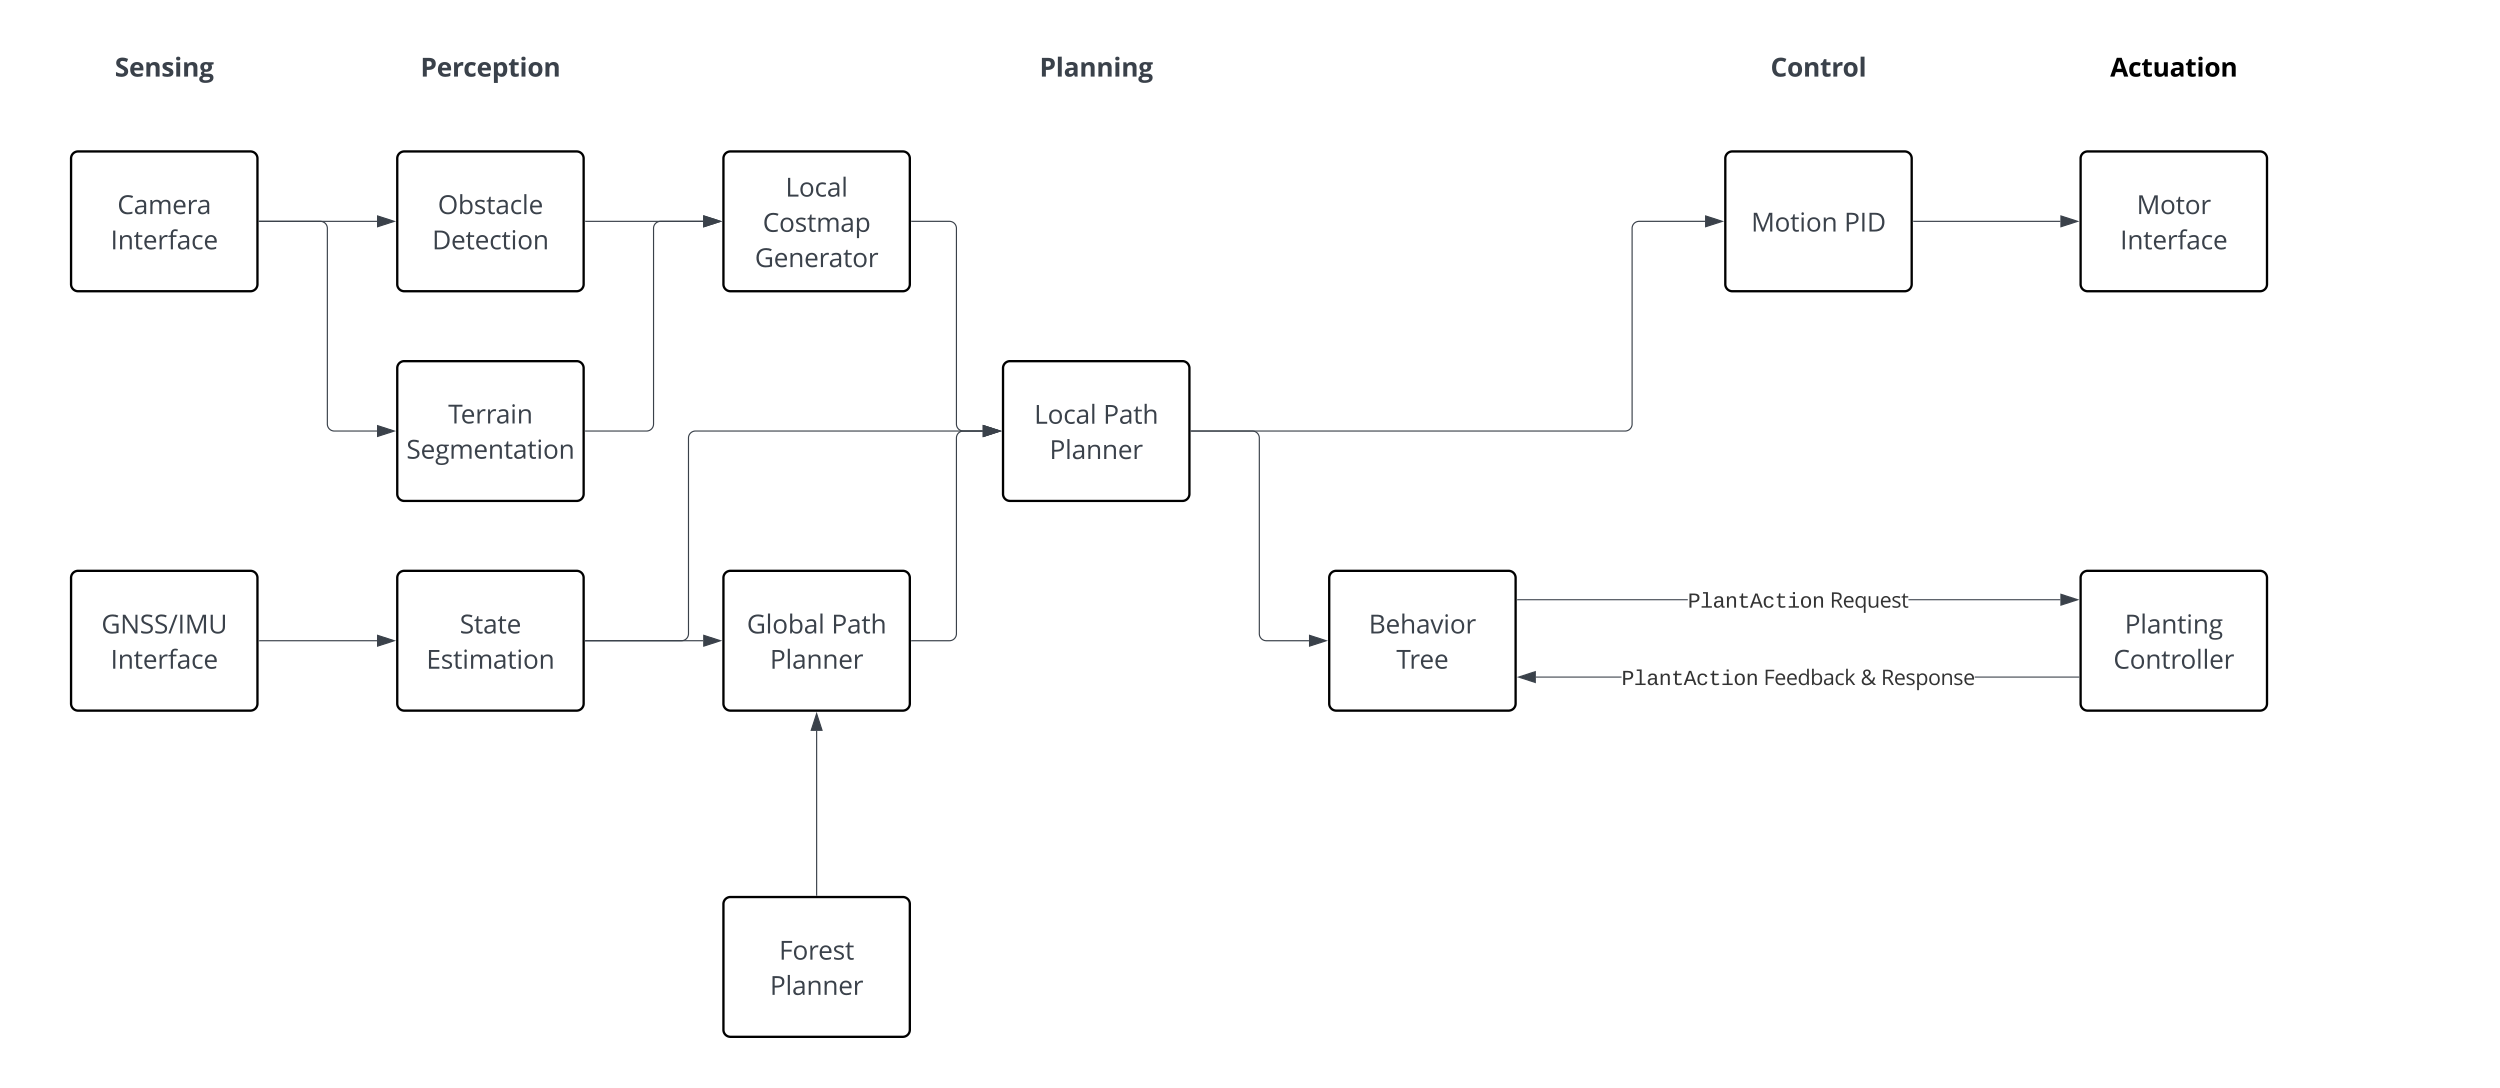<svg xmlns="http://www.w3.org/2000/svg" xmlns:xlink="http://www.w3.org/1999/xlink" xmlns:lucid="lucid" width="2146" height="934"><g transform="translate(-579 -430)" lucid:page-tab-id="ETTb6PXA3~D-"><path d="M2580 446a6 6 0 0 1 6-6h72.68a6 6 0 0 1 6 6v33.24a6 6 0 0 1-6 6H2586a6 6 0 0 1-6-6z" fill="#fff" fill-opacity="0"/><path d="M640 466a6 6 0 0 1 6-6h148a6 6 0 0 1 6 6v28a6 6 0 0 1-6 6H646a6 6 0 0 1-6-6z" fill-opacity="0"/><use xlink:href="#a" transform="matrix(1,0,0,1,652,472) translate(25.52 23.752)"/><path d="M920 466a6 6 0 0 1 6-6h148a6 6 0 0 1 6 6v28a6 6 0 0 1-6 6H926a6 6 0 0 1-6-6z" fill-opacity="0"/><use xlink:href="#b" transform="matrix(1,0,0,1,932,472) translate(7.931 23.752)"/><path d="M1440 466a6 6 0 0 1 6-6h148a6 6 0 0 1 6 6v28a6 6 0 0 1-6 6h-148a6 6 0 0 1-6-6z" fill-opacity="0"/><use xlink:href="#c" transform="matrix(1,0,0,1,1452,472) translate(19.345 23.752)"/><path d="M2060 466a6 6 0 0 1 6-6h148a6 6 0 0 1 6 6v28a6 6 0 0 1-6 6h-148a6 6 0 0 1-6-6z" fill-opacity="0"/><use xlink:href="#d" transform="matrix(1,0,0,1,2072,472) translate(26.822 23.752)"/><path d="M2365 466a6 6 0 0 1 6-6h148a6 6 0 0 1 6 6v28a6 6 0 0 1-6 6h-148a6 6 0 0 1-6-6z" fill-opacity="0"/><use xlink:href="#e" transform="matrix(1,0,0,1,2377,472) translate(13.388 23.752)"/><path d="M640 926a6 6 0 0 1 6-6h148a6 6 0 0 1 6 6v108a6 6 0 0 1-6 6H646a6 6 0 0 1-6-6z" stroke="#000" stroke-width="2" fill-opacity="0"/><use xlink:href="#f" transform="matrix(1,0,0,1,652,932) translate(14.039 41.752)"/><use xlink:href="#g" transform="matrix(1,0,0,1,652,932) translate(21.923 72.015)"/><path d="M640 566a6 6 0 0 1 6-6h148a6 6 0 0 1 6 6v108a6 6 0 0 1-6 6H646a6 6 0 0 1-6-6z" stroke="#000" stroke-width="2" fill-opacity="0"/><use xlink:href="#h" transform="matrix(1,0,0,1,652,572) translate(27.749 41.752)"/><use xlink:href="#g" transform="matrix(1,0,0,1,652,572) translate(21.923 72.015)"/><path d="M920 926a6 6 0 0 1 6-6h148a6 6 0 0 1 6 6v108a6 6 0 0 1-6 6H926a6 6 0 0 1-6-6z" stroke="#000" stroke-width="2" fill-opacity="0"/><use xlink:href="#i" transform="matrix(1,0,0,1,932,932) translate(41.644 41.752)"/><use xlink:href="#j" transform="matrix(1,0,0,1,932,932) translate(13.009 72.015)"/><path d="M920 566a6 6 0 0 1 6-6h148a6 6 0 0 1 6 6v108a6 6 0 0 1-6 6H926a6 6 0 0 1-6-6z" stroke="#000" stroke-width="2" fill-opacity="0"/><use xlink:href="#k" transform="matrix(1,0,0,1,932,572) translate(22.801 41.752)"/><use xlink:href="#l" transform="matrix(1,0,0,1,932,572) translate(17.957 72.015)"/><path d="M920 746a6 6 0 0 1 6-6h148a6 6 0 0 1 6 6v108a6 6 0 0 1-6 6H926a6 6 0 0 1-6-6z" stroke="#000" stroke-width="2" fill-opacity="0"/><use xlink:href="#m" transform="matrix(1,0,0,1,932,752) translate(31.737 41.49)"/><use xlink:href="#n" transform="matrix(1,0,0,1,932,752) translate(-4.173 71.752)"/><path d="M1200 926a6 6 0 0 1 6-6h148a6 6 0 0 1 6 6v108a6 6 0 0 1-6 6h-148a6 6 0 0 1-6-6z" stroke="#000" stroke-width="2" fill-opacity="0"/><use xlink:href="#o" transform="matrix(1,0,0,1,1212,932) translate(8.093 41.752)"/><use xlink:href="#p" transform="matrix(1,0,0,1,1212,932) translate(80.684 41.752)"/><use xlink:href="#q" transform="matrix(1,0,0,1,1212,932) translate(27.912 72.015)"/><path d="M1440 746a6 6 0 0 1 6-6h148a6 6 0 0 1 6 6v108a6 6 0 0 1-6 6h-148a6 6 0 0 1-6-6z" stroke="#000" stroke-width="2" fill-opacity="0"/><use xlink:href="#r" transform="matrix(1,0,0,1,1452,752) translate(14.745 41.752)"/><use xlink:href="#p" transform="matrix(1,0,0,1,1452,752) translate(74.033 41.752)"/><use xlink:href="#q" transform="matrix(1,0,0,1,1452,752) translate(27.912 72.015)"/><path d="M1720 926a6 6 0 0 1 6-6h148a6 6 0 0 1 6 6v108a6 6 0 0 1-6 6h-148a6 6 0 0 1-6-6z" stroke="#000" stroke-width="2" fill-opacity="0"/><use xlink:href="#s" transform="matrix(1,0,0,1,1732,932) translate(21.944 41.752)"/><use xlink:href="#t" transform="matrix(1,0,0,1,1732,932) translate(45.626 72.015)"/><path d="M2060 566a6 6 0 0 1 6-6h148a6 6 0 0 1 6 6v108a6 6 0 0 1-6 6h-148a6 6 0 0 1-6-6z" stroke="#000" stroke-width="2" fill-opacity="0"/><use xlink:href="#u" transform="matrix(1,0,0,1,2072,572) translate(10.22 56.752)"/><use xlink:href="#v" transform="matrix(1,0,0,1,2072,572) translate(90.005 56.752)"/><path d="M2365 926a6 6 0 0 1 6-6h148a6 6 0 0 1 6 6v108a6 6 0 0 1-6 6h-148a6 6 0 0 1-6-6z" stroke="#000" stroke-width="2" fill-opacity="0"/><use xlink:href="#w" transform="matrix(1,0,0,1,2377,932) translate(25.861 41.752)"/><use xlink:href="#x" transform="matrix(1,0,0,1,2377,932) translate(16.123 72.015)"/><path d="M2365 566a6 6 0 0 1 6-6h148a6 6 0 0 1 6 6v108a6 6 0 0 1-6 6h-148a6 6 0 0 1-6-6z" stroke="#000" stroke-width="2" fill-opacity="0"/><use xlink:href="#y" transform="matrix(1,0,0,1,2377,572) translate(36.088 41.752)"/><use xlink:href="#g" transform="matrix(1,0,0,1,2377,572) translate(21.923 72.015)"/><path d="M801.5 980h101.12" stroke="#3a414a" fill="none"/><path d="M801.5 980.48h-.5v-.96h.5z" stroke="#3a414a" stroke-width=".05" fill="#3a414a"/><path d="M917.38 980l-14.26 4.63v-9.26z" stroke="#3a414a" fill="#3a414a"/><path d="M801.5 620h101.12" stroke="#3a414a" fill="none"/><path d="M801.5 620.48h-.5v-.96h.5z" stroke="#3a414a" stroke-width=".05" fill="#3a414a"/><path d="M917.38 620l-14.26 4.63v-9.26z" stroke="#3a414a" fill="#3a414a"/><path d="M801.5 620H854a6 6 0 0 1 6 6v168a6 6 0 0 0 6 6h36.62" stroke="#3a414a" fill="none"/><path d="M801.5 620.48h-.5v-.96h.5z" stroke="#3a414a" stroke-width=".05" fill="#3a414a"/><path d="M917.38 800l-14.26 4.63v-9.26z" stroke="#3a414a" fill="#3a414a"/><path d="M1200 566a6 6 0 0 1 6-6h148a6 6 0 0 1 6 6v108a6 6 0 0 1-6 6h-148a6 6 0 0 1-6-6z" stroke="#000" stroke-width="2" fill-opacity="0"/><use xlink:href="#z" transform="matrix(1,0,0,1,1212,572) translate(41.242 26.752)"/><use xlink:href="#A" transform="matrix(1,0,0,1,1212,572) translate(21.733 57.015)"/><use xlink:href="#B" transform="matrix(1,0,0,1,1212,572) translate(14.962 87.277)"/><path d="M1081.5 620h101.12" stroke="#3a414a" fill="none"/><path d="M1081.5 620.48h-.5v-.96h.5z" stroke="#3a414a" stroke-width=".05" fill="#3a414a"/><path d="M1197.38 620l-14.26 4.63v-9.26z" stroke="#3a414a" fill="#3a414a"/><path d="M1361.5 620h32.5a6 6 0 0 1 6 6v168a6 6 0 0 0 6 6h16.62" stroke="#3a414a" fill="none"/><path d="M1361.5 620.48h-.5v-.96h.5z" stroke="#3a414a" stroke-width=".05" fill="#3a414a"/><path d="M1437.38 800l-14.26 4.63v-9.26z" stroke="#3a414a" fill="#3a414a"/><path d="M1601.5 800h52.5a6 6 0 0 1 6 6v168a6 6 0 0 0 6 6h36.62" stroke="#3a414a" fill="none"/><path d="M1601.5 800.48h-.5v-.96h.5z" stroke="#3a414a" stroke-width=".05" fill="#3a414a"/><path d="M1717.38 980l-14.26 4.63v-9.26z" stroke="#3a414a" fill="#3a414a"/><path d="M1081.5 800h52.5a6 6 0 0 0 6-6V626a6 6 0 0 1 6-6h36.62" stroke="#3a414a" fill="none"/><path d="M1081.5 800.48h-.5v-.96h.5z" stroke="#3a414a" stroke-width=".05" fill="#3a414a"/><path d="M1197.38 620l-14.26 4.63v-9.26z" stroke="#3a414a" fill="#3a414a"/><path d="M1601.5 800H1974a6 6 0 0 0 6-6V626a6 6 0 0 1 6-6h56.62" stroke="#3a414a" fill="none"/><path d="M1601.5 800.48h-.5v-.96h.5z" stroke="#3a414a" stroke-width=".05" fill="#3a414a"/><path d="M2057.38 620l-14.26 4.63v-9.26z" stroke="#3a414a" fill="#3a414a"/><path d="M1361.5 980h32.5a6 6 0 0 0 6-6V806a6 6 0 0 1 6-6h16.62" stroke="#3a414a" fill="none"/><path d="M1361.5 980.48h-.5v-.96h.5z" stroke="#3a414a" stroke-width=".05" fill="#3a414a"/><path d="M1437.38 800l-14.26 4.63v-9.26z" stroke="#3a414a" fill="#3a414a"/><path d="M2221.5 620h126.12" stroke="#3a414a" fill="none"/><path d="M2221.5 620.48h-.5v-.96h.5z" stroke="#3a414a" stroke-width=".05" fill="#3a414a"/><path d="M2362.38 620l-14.26 4.63v-9.26z" stroke="#3a414a" fill="#3a414a"/><path d="M2027.77 945.27H1881.5v-.94h146.27zm319.84 0h-130.36v-.94h130.38z" stroke="#3a414a" stroke-width=".05" fill="#3a414a"/><path d="M1881.5 945.27h-.5v-.94h.5z" fill="#3a414a"/><path stroke="#3a414a" stroke-width=".05" fill="#3a414a"/><path d="M2362.38 944.8l-14.27 4.63v-9.26z" fill="#3a414a"/><path d="M2363.92 944.8l-16.28 5.3v-10.6zm-15.33 3.98l12.24-3.98-12.25-3.98z" stroke="#3a414a" stroke-width=".05" fill="#3a414a"/><use xlink:href="#C" transform="matrix(1,0,0,1,2027.765,932.63) translate(0.005 19.002)"/><use xlink:href="#D" transform="matrix(1,0,0,1,2027.765,932.63) translate(121.975 19.002)"/><path d="M1970.9 1011.67h-73.52v-.94h73.5zm392.6 0h-89.4v-.94h89.4z" stroke="#3a414a" stroke-width=".05" fill="#3a414a"/><path d="M2364 1011.67h-.5v-.94h.5z" fill="#3a414a"/><path stroke="#3a414a" stroke-width=".05" fill="#3a414a"/><path d="M1896.88 1015.84l-14.26-4.64 14.27-4.63z" fill="#3a414a"/><path d="M1897.36 1016.5l-16.28-5.3 16.28-5.3zm-13.2-5.3l12.25 3.98v-7.96z" stroke="#3a414a" stroke-width=".05" fill="#3a414a"/><g><use xlink:href="#C" transform="matrix(1,0,0,1,1970.89,999.03) translate(0.005 19.002)"/><use xlink:href="#E" transform="matrix(1,0,0,1,1970.89,999.03) translate(121.975 19.002)"/><use xlink:href="#F" transform="matrix(1,0,0,1,1970.89,999.03) translate(205.187 19.002)"/><use xlink:href="#G" transform="matrix(1,0,0,1,1970.89,999.03) translate(222.783 19.002)"/></g><path d="M1081.5 980h101.12" stroke="#3a414a" fill="none"/><path d="M1081.5 980.48h-.5v-.96h.5z" stroke="#3a414a" stroke-width=".05" fill="#3a414a"/><path d="M1197.38 980l-14.26 4.63v-9.26z" stroke="#3a414a" fill="#3a414a"/><path d="M1200 1206a6 6 0 0 1 6-6h148a6 6 0 0 1 6 6v108a6 6 0 0 1-6 6h-148a6 6 0 0 1-6-6z" stroke="#000" stroke-width="2" fill-opacity="0"/><g><use xlink:href="#H" transform="matrix(1,0,0,1,1212,1212) translate(35.784 41.752)"/><use xlink:href="#q" transform="matrix(1,0,0,1,1212,1212) translate(27.912 72.015)"/></g><path d="M1280 1198.5v-141.12" stroke="#3a414a" fill="none"/><path d="M1280.47 1199h-.94v-.5h.94z" stroke="#3a414a" stroke-width=".05" fill="#3a414a"/><path d="M1280 1042.62l4.63 14.26h-9.27z" stroke="#3a414a" fill="#3a414a"/><path d="M1081.5 980h82.5a6 6 0 0 0 6-6V806a6 6 0 0 1 6-6h246.62" stroke="#3a414a" fill="none"/><path d="M1081.5 980.48h-.5v-.96h.5z" stroke="#3a414a" stroke-width=".05" fill="#3a414a"/><path d="M1437.38 800l-14.26 4.63v-9.26z" stroke="#3a414a" fill="#3a414a"/><path d="M640 226a6 6 0 0 1 6-6h608a6 6 0 0 1 6 6v201.56a6 6 0 0 1-6 6H646a6 6 0 0 1-6-6z" stroke="#000" stroke-opacity="0" stroke-width="2" fill="#fff" fill-opacity="0"/><g><use xlink:href="#I" transform="matrix(1,0,0,1,645,225) translate(0 82.262)"/><use xlink:href="#J" transform="matrix(1,0,0,1,645,225) translate(99.023 82.262)"/><use xlink:href="#K" transform="matrix(1,0,0,1,645,225) translate(0 145.27)"/><use xlink:href="#L" transform="matrix(1,0,0,1,645,225) translate(199.896 145.27)"/></g><defs><path fill="#3a414a" d="M596-1225c-134-8-223 103-163 219 11 21 33 41 61 60s93 53 196 102c137 65 230 130 281 196s76 147 76 242c-3 286-231 426-539 426C352 20 214-9 94-68v-288c159 68 260 115 438 120 123 3 211-41 211-155 0-73-44-105-95-141-63-46-329-160-390-220-78-77-147-167-147-315 0-273 208-420 495-416 177 2 298 46 434 103l-100 241c-131-51-199-78-344-86" id="M"/><path fill="#3a414a" d="M836-686c0-141-77-236-213-236-140 0-206 98-215 236h428zm223 627C946-4 838 19 666 20 308 22 92-191 92-551c0-356 187-588 529-588 314 0 504 195 501 508v148H401c5 169 104 277 279 276 158-2 261-33 379-88v236" id="N"/><path fill="#3a414a" d="M795-1139c261-1 398 148 397 410V0H887v-653c-1-148-42-242-180-242-202 0-242 139-242 369V0H160v-1118h233l41 143h17c62-102 185-163 344-164" id="O"/><path fill="#3a414a" d="M836-831c-99-39-182-77-306-82-139-6-173 83-92 144 51 39 327 139 383 188 71 62 119 126 119 249C940-74 747 21 463 20 305 20 202 0 94-45v-252c93 45 253 94 379 94 111 0 166-32 166-96 0-68-41-76-98-109-79-46-276-119-333-167-74-61-116-125-116-252 0-368 555-367 836-224" id="P"/><path fill="#3a414a" d="M479-1407c-1 99-61 150-166 150-111 0-166-50-166-150 0-99 55-149 166-149s166 50 166 149zM465 0H160v-1118h305V0" id="Q"/><path fill="#3a414a" d="M549-1139c43 0 163 15 194 21h390v155l-175 45c32 50 48 106 48 168 2 289-261 415-574 373-89 78-53 146 121 146h190c229-1 375 93 377 311 0 131-55 232-164 304S691 492 487 492c-156 0-275-28-357-82S6 280 6 182C6 26 113-51 254-84c-55-22-119-89-117-162 3-107 68-140 144-190C169-483 89-600 90-756c1-259 185-383 459-383zM467 14c-100-2-199 51-197 144 3 184 368 146 487 90 62-30 93-71 93-123 0-42-19-70-55-87-64-30-222-23-328-24zm82-569c118 0 165-80 166-197 0-135-55-202-166-202-112 0-168 67-168 202 0 117 52 197 168 197" id="R"/><g id="a"><use transform="matrix(0.011,0,0,0.011,0,0)" xlink:href="#M"/><use transform="matrix(0.011,0,0,0.011,12.24,0)" xlink:href="#N"/><use transform="matrix(0.011,0,0,0.011,25.369,0)" xlink:href="#O"/><use transform="matrix(0.011,0,0,0.011,39.974,0)" xlink:href="#P"/><use transform="matrix(0.011,0,0,0.011,51.02,0)" xlink:href="#Q"/><use transform="matrix(0.011,0,0,0.011,57.802,0)" xlink:href="#O"/><use transform="matrix(0.011,0,0,0.011,72.407,0)" xlink:href="#R"/></g><path fill="#3a414a" d="M881-995c0-154-85-213-246-213H494v434h102c173 1 285-62 285-221zm-230-467c334-1 543 136 543 456 0 330-225 489-567 486H494V0H184v-1462h467" id="S"/><path fill="#3a414a" d="M451-930c71-134 228-244 436-200l-23 286c-220-45-399 61-399 275V0H160v-1118h231l45 188h15" id="T"/><path fill="#3a414a" d="M954-63C853 0 774 20 614 20 266 20 92-171 92-553c0-369 188-586 549-586 129 0 245 25 348 76l-90 236c-84-31-156-66-258-66-159 0-238 113-238 338 0 219 79 328 238 328 137 0 223-38 313-97v261" id="U"/><path fill="#3a414a" d="M782-1139c293 0 422 256 422 578 0 230-70 418-202 512-65 46-141 69-228 69-131 0-234-48-309-143h-16c32 222 9 383 16 615H160v-1610h248l43 145h14c71-111 177-166 317-166zm111 574c0-190-40-330-209-330-184 0-221 128-219 332 2 209 40 336 223 336 137 0 205-113 205-338" id="V"/><path fill="#3a414a" d="M498-350c-2 85 52 126 133 127 53 0 117-12 192-35v227C747 3 654 20 543 20c-247 0-350-124-350-370v-539H47v-129l168-102 88-236h195v238h313v229H498v539" id="W"/><path fill="#3a414a" d="M633-893c-183 0-230 133-230 332s48 336 232 336c183 0 229-137 229-336s-47-332-231-332zm4-246c347 5 535 225 539 578S978 25 631 20C283 15 96-208 92-561c-4-355 196-583 545-578" id="X"/><g id="b"><use transform="matrix(0.011,0,0,0.011,0,0)" xlink:href="#S"/><use transform="matrix(0.011,0,0,0.011,13.954,0)" xlink:href="#N"/><use transform="matrix(0.011,0,0,0.011,27.083,0)" xlink:href="#T"/><use transform="matrix(0.011,0,0,0.011,36.73,0)" xlink:href="#U"/><use transform="matrix(0.011,0,0,0.011,48.155,0)" xlink:href="#N"/><use transform="matrix(0.011,0,0,0.011,61.285,0)" xlink:href="#V"/><use transform="matrix(0.011,0,0,0.011,75.347,0)" xlink:href="#W"/><use transform="matrix(0.011,0,0,0.011,84.993,0)" xlink:href="#Q"/><use transform="matrix(0.011,0,0,0.011,91.775,0)" xlink:href="#X"/><use transform="matrix(0.011,0,0,0.011,105.534,0)" xlink:href="#O"/></g><path fill="#3a414a" d="M465 0H160v-1556h305V0" id="Y"/><path fill="#3a414a" d="M618-1141c286 0 465 117 465 396V0H870l-59-152h-8C704-33 632 18 432 20 216 22 86-113 86-334c0-119 44-202 124-262 109-82 356-99 570-100 11-142-39-219-174-219-89 0-194 27-315 81l-101-206c129-67 271-101 428-101zm-71 938c137 0 235-88 233-223v-92c-190 3-382 4-381 186 0 86 49 129 148 129" id="Z"/><g id="c"><use transform="matrix(0.011,0,0,0.011,0,0)" xlink:href="#S"/><use transform="matrix(0.011,0,0,0.011,13.954,0)" xlink:href="#Y"/><use transform="matrix(0.011,0,0,0.011,20.736,0)" xlink:href="#Z"/><use transform="matrix(0.011,0,0,0.011,34.158,0)" xlink:href="#O"/><use transform="matrix(0.011,0,0,0.011,48.763,0)" xlink:href="#O"/><use transform="matrix(0.011,0,0,0.011,63.368,0)" xlink:href="#Q"/><use transform="matrix(0.011,0,0,0.011,70.15,0)" xlink:href="#O"/><use transform="matrix(0.011,0,0,0.011,84.755,0)" xlink:href="#R"/></g><path fill="#3a414a" d="M1133-1128c-95-42-202-97-328-97-258 0-367 218-367 498 0 326 122 489 367 489 103 0 227-26 373-77v260C1058-5 924 20 776 20c-443 0-662-290-657-749 5-455 236-754 686-754 142 0 285 34 428 103" id="aa"/><g id="d"><use transform="matrix(0.011,0,0,0.011,0,0)" xlink:href="#aa"/><use transform="matrix(0.011,0,0,0.011,14.16,0)" xlink:href="#X"/><use transform="matrix(0.011,0,0,0.011,27.919,0)" xlink:href="#O"/><use transform="matrix(0.011,0,0,0.011,42.524,0)" xlink:href="#W"/><use transform="matrix(0.011,0,0,0.011,52.17,0)" xlink:href="#T"/><use transform="matrix(0.011,0,0,0.011,61.816,0)" xlink:href="#X"/><use transform="matrix(0.011,0,0,0.011,75.575,0)" xlink:href="#Y"/></g><path d="M1079 0L973-348H440L334 0H0l516-1468h379L1413 0h-334zM899-608c-127-415-146-457-192-633-22 85-85 296-189 633h381" id="ab"/><path d="M954-63C853 0 774 20 614 20 266 20 92-171 92-553c0-369 188-586 549-586 129 0 245 25 348 76l-90 236c-84-31-156-66-258-66-159 0-238 113-238 338 0 219 79 328 238 328 137 0 223-38 313-97v261" id="ac"/><path d="M498-350c-2 85 52 126 133 127 53 0 117-12 192-35v227C747 3 654 20 543 20c-247 0-350-124-350-370v-539H47v-129l168-102 88-236h195v238h313v229H498v539" id="ad"/><path d="M639-223c202 0 242-139 242-369v-526h305V0H952l-41-143h-16C834-43 709 20 551 20c-263 0-397-147-397-409v-729h305v653c1 148 42 242 180 242" id="ae"/><path d="M618-1141c286 0 465 117 465 396V0H870l-59-152h-8C704-33 632 18 432 20 216 22 86-113 86-334c0-119 44-202 124-262 109-82 356-99 570-100 11-142-39-219-174-219-89 0-194 27-315 81l-101-206c129-67 271-101 428-101zm-71 938c137 0 235-88 233-223v-92c-190 3-382 4-381 186 0 86 49 129 148 129" id="af"/><path d="M479-1407c-1 99-61 150-166 150-111 0-166-50-166-150 0-99 55-149 166-149s166 50 166 149zM465 0H160v-1118h305V0" id="ag"/><path d="M633-893c-183 0-230 133-230 332s48 336 232 336c183 0 229-137 229-336s-47-332-231-332zm4-246c347 5 535 225 539 578S978 25 631 20C283 15 96-208 92-561c-4-355 196-583 545-578" id="ah"/><path d="M795-1139c261-1 398 148 397 410V0H887v-653c-1-148-42-242-180-242-202 0-242 139-242 369V0H160v-1118h233l41 143h17c62-102 185-163 344-164" id="ai"/><g id="e"><use transform="matrix(0.011,0,0,0.011,0,0)" xlink:href="#ab"/><use transform="matrix(0.011,0,0,0.011,15.332,0)" xlink:href="#ac"/><use transform="matrix(0.011,0,0,0.011,26.758,0)" xlink:href="#ad"/><use transform="matrix(0.011,0,0,0.011,36.404,0)" xlink:href="#ae"/><use transform="matrix(0.011,0,0,0.011,51.009,0)" xlink:href="#af"/><use transform="matrix(0.011,0,0,0.011,64.431,0)" xlink:href="#ad"/><use transform="matrix(0.011,0,0,0.011,74.078,0)" xlink:href="#ag"/><use transform="matrix(0.011,0,0,0.011,80.859,0)" xlink:href="#ah"/><use transform="matrix(0.011,0,0,0.011,94.618,0)" xlink:href="#ai"/></g><path fill="#3a414a" d="M305-731c0 386 189 602 569 602 101 0 200-12 297-35v-450H844v-152h497v711c-160 50-302 75-514 75-450 0-708-292-702-751 7-475 281-752 758-752 156 0 301 29 436 86l-66 150c-132-56-259-84-381-84-359-3-567 235-567 600" id="aj"/><path fill="#3a414a" d="M1198-240c-25-390-10-810-14-1222h159V0h-194L350-1227h-8c30 405 10 805 16 1227H201v-1462h192l797 1222h8" id="ak"/><path fill="#3a414a" d="M584-1331c-162 0-287 69-287 219 0 118 43 164 123 214 44 28 112 56 203 89 153 55 259 113 317 176s86 144 86 244c-1 276-228 409-520 409-173 0-307-22-400-67v-164c109 46 257 81 406 82 199 1 342-68 342-244 0-120-47-164-132-214-47-28-121-58-218-93-136-49-234-106-292-173s-87-154-87-261c-1-239 209-369 463-369 145 0 279 27 401 80l-53 148c-121-51-238-76-352-76" id="al"/><path fill="#3a414a" d="M731-1462L186 0H20l545-1462h166" id="am"/><path fill="#3a414a" d="M201 0v-1462h170V0H201" id="an"/><path fill="#3a414a" d="M848 0L352-1296h-8c27 395 8 875 14 1296H201v-1462h256L920-256h8l467-1206h254V0h-170c6-439-13-873 14-1294h-8L985 0H848" id="ao"/><path fill="#3a414a" d="M750-129c245 0 385-137 385-381v-952h170v946c3 336-225 536-566 536-344 0-553-202-553-540v-942h170v954c0 248 141 379 394 379" id="ap"/><g id="f"><use transform="matrix(0.011,0,0,0.011,0,0)" xlink:href="#aj"/><use transform="matrix(0.011,0,0,0.011,16.178,0)" xlink:href="#ak"/><use transform="matrix(0.011,0,0,0.011,32.932,0)" xlink:href="#al"/><use transform="matrix(0.011,0,0,0.011,45.128,0)" xlink:href="#al"/><use transform="matrix(0.011,0,0,0.011,57.324,0)" xlink:href="#am"/><use transform="matrix(0.011,0,0,0.011,65.484,0)" xlink:href="#an"/><use transform="matrix(0.011,0,0,0.011,71.68,0)" xlink:href="#ao"/><use transform="matrix(0.011,0,0,0.011,91.743,0)" xlink:href="#ap"/></g><path fill="#3a414a" d="M694-1116c270 0 399 125 398 401V0H926v-709c-1-177-76-266-252-266-250 0-332 133-332 400V0H176v-1096h135l27 150h8c62-101 190-170 348-170" id="aq"/><path fill="#3a414a" d="M354-322c-2 123 60 204 176 205 51 1 114-10 150-20v127C647 7 557 20 506 20 294 20 188-92 188-315v-652H31v-80l157-69 70-234h96v254h318v129H354v645" id="ar"/><path fill="#3a414a" d="M995-51C878-2 799 19 639 20c-329 2-524-221-524-559 0-326 172-577 481-577 278 0 451 210 446 493v105H287c4 242 121 392 358 393 118 0 235-25 350-74v148zM864-653c2-195-85-324-270-324-190 0-288 139-303 324h573" id="as"/><path fill="#3a414a" d="M340-893c80-153 237-262 467-211l-23 154c-45-10-85-15-120-15-184-3-322 182-322 377V0H176v-1096h137l19 203h8" id="at"/><path fill="#3a414a" d="M575-1430c-169 0-190 146-184 334h279v129H391V0H225v-967H29v-75l196-60c-15-299 97-465 353-465 58 0 126 12 204 35l-43 133c-64-21-119-31-164-31" id="au"/><path fill="#3a414a" d="M588-1114c260 0 384 106 385 366V0H850l-33-156h-8C708-34 639 17 442 20 231 23 94-94 94-303c0-221 177-337 531-348l186-6c11-203-40-320-233-320-91 0-195 28-310 84l-51-127c97-53 229-94 371-94zM268-301c-1 123 81 184 207 184 203 0 334-120 332-323v-99c-257 14-539-7-539 238" id="av"/><path fill="#3a414a" d="M287-543c-1 247 91 418 323 418 91 0 185-20 281-59v147C818 1 725 20 614 20c-329 0-499-221-499-561 0-349 172-575 510-575 96 0 221 26 282 57l-51 141c-61-25-157-50-235-51-223 0-334 142-334 426" id="aw"/><g id="g"><use transform="matrix(0.011,0,0,0.011,0,0)" xlink:href="#an"/><use transform="matrix(0.011,0,0,0.011,6.196,0)" xlink:href="#aq"/><use transform="matrix(0.011,0,0,0.011,19.835,0)" xlink:href="#ar"/><use transform="matrix(0.011,0,0,0.011,27.68,0)" xlink:href="#as"/><use transform="matrix(0.011,0,0,0.011,40.148,0)" xlink:href="#at"/><use transform="matrix(0.011,0,0,0.011,49.219,0)" xlink:href="#au"/><use transform="matrix(0.011,0,0,0.011,56.749,0)" xlink:href="#av"/><use transform="matrix(0.011,0,0,0.011,69.108,0)" xlink:href="#aw"/><use transform="matrix(0.011,0,0,0.011,79.687,0)" xlink:href="#as"/></g><path fill="#3a414a" d="M125-733c6-459 248-750 704-750 153 0 287 28 402 84l-72 146c-111-52-221-78-332-78-334-1-520 251-520 600 0 361 171 600 518 600 102 0 218-18 349-55v149C1073 1 948 20 799 20c-445 1-680-294-674-753" id="ax"/><path fill="#3a414a" d="M1368-1116c259 2 372 131 371 401V0h-166v-713c0-168-66-262-230-262-221 0-303 131-303 363V0H874v-713c-1-169-66-262-231-262-235 0-301 142-301 400V0H176v-1096h135l27 150h8c56-99 174-170 324-170 171 0 283 62 336 186h8c60-108 189-187 354-186" id="ay"/><g id="h"><use transform="matrix(0.011,0,0,0.011,0,0)" xlink:href="#ax"/><use transform="matrix(0.011,0,0,0.011,14.019,0)" xlink:href="#av"/><use transform="matrix(0.011,0,0,0.011,26.378,0)" xlink:href="#ay"/><use transform="matrix(0.011,0,0,0.011,47.049,0)" xlink:href="#as"/><use transform="matrix(0.011,0,0,0.011,59.516,0)" xlink:href="#at"/><use transform="matrix(0.011,0,0,0.011,68.142,0)" xlink:href="#av"/></g><g id="i"><use transform="matrix(0.011,0,0,0.011,0,0)" xlink:href="#al"/><use transform="matrix(0.011,0,0,0.011,12.196,0)" xlink:href="#ar"/><use transform="matrix(0.011,0,0,0.011,20.041,0)" xlink:href="#av"/><use transform="matrix(0.011,0,0,0.011,32.4,0)" xlink:href="#ar"/><use transform="matrix(0.011,0,0,0.011,40.245,0)" xlink:href="#as"/></g><path fill="#3a414a" d="M1016 0H201v-1462h815v151H371v471h606v150H371v538h645V0" id="az"/><path fill="#3a414a" d="M502-977c-130 0-238 32-238 139 0 75 39 101 95 134 33 19 97 46 192 81 130 48 217 95 263 143s69 108 69 181C883-73 695 20 449 20 304 20 190-3 109-49v-154c91 47 216 86 344 86 149 0 270-36 270-168 0-43-21-76-55-109-56-55-367-158-434-208-74-55-128-109-128-225 0-327 490-342 754-217l-59 135c-110-45-210-68-299-68" id="aA"/><path fill="#3a414a" d="M342 0H176v-1096h166V0zm-82-1282c-61 0-98-43-98-111 0-69 36-110 98-110 59 0 98 43 98 110s-39 111-98 111" id="aB"/><path fill="#3a414a" d="M621-1116c316 0 501 239 501 567 0 339-180 575-508 569S119-212 115-549c-4-339 178-567 506-567zm-5 141c-239 0-329 168-329 426 0 255 93 430 331 430s332-174 332-430-95-426-334-426" id="aC"/><g id="j"><use transform="matrix(0.011,0,0,0.011,0,0)" xlink:href="#az"/><use transform="matrix(0.011,0,0,0.011,12.359,0)" xlink:href="#aA"/><use transform="matrix(0.011,0,0,0.011,22.96,0)" xlink:href="#ar"/><use transform="matrix(0.011,0,0,0.011,30.805,0)" xlink:href="#aB"/><use transform="matrix(0.011,0,0,0.011,36.426,0)" xlink:href="#ay"/><use transform="matrix(0.011,0,0,0.011,57.096,0)" xlink:href="#av"/><use transform="matrix(0.011,0,0,0.011,69.455,0)" xlink:href="#ar"/><use transform="matrix(0.011,0,0,0.011,77.3,0)" xlink:href="#aB"/><use transform="matrix(0.011,0,0,0.011,82.921,0)" xlink:href="#aC"/><use transform="matrix(0.011,0,0,0.011,96.343,0)" xlink:href="#aq"/></g><path fill="#3a414a" d="M801-1485c433 0 669 306 669 752S1232 20 799 20c-445 0-674-297-674-755 0-456 232-750 676-750zm0 152c-345 0-496 236-496 600 0 367 148 604 494 604 348 0 491-235 491-604 0-366-143-600-489-600" id="aD"/><path fill="#3a414a" d="M686 20c-159 0-273-61-344-161h-12L295 0H176v-1556h166c-2 198 6 423-8 606h8c77-109 192-164 344-164 310 0 455 234 455 565 0 329-147 569-455 569zm283-571c0-257-72-424-307-424-256 0-320 146-320 426s68 430 324 430c228 0 303-184 303-432" id="aE"/><path fill="#3a414a" d="M342 0H176v-1556h166V0" id="aF"/><g id="k"><use transform="matrix(0.011,0,0,0.011,0,0)" xlink:href="#aD"/><use transform="matrix(0.011,0,0,0.011,17.307,0)" xlink:href="#aE"/><use transform="matrix(0.011,0,0,0.011,30.924,0)" xlink:href="#aA"/><use transform="matrix(0.011,0,0,0.011,41.526,0)" xlink:href="#ar"/><use transform="matrix(0.011,0,0,0.011,49.371,0)" xlink:href="#av"/><use transform="matrix(0.011,0,0,0.011,61.73,0)" xlink:href="#aw"/><use transform="matrix(0.011,0,0,0.011,72.309,0)" xlink:href="#aF"/><use transform="matrix(0.011,0,0,0.011,77.93,0)" xlink:href="#as"/></g><path fill="#3a414a" d="M649-1462c450-4 719 268 719 717 0 484-276 748-762 745H201v-1462h448zM578-147c400 1 610-197 610-592 1-379-192-576-570-576H371v1168h207" id="aG"/><g id="l"><use transform="matrix(0.011,0,0,0.011,0,0)" xlink:href="#aG"/><use transform="matrix(0.011,0,0,0.011,16.2,0)" xlink:href="#as"/><use transform="matrix(0.011,0,0,0.011,28.668,0)" xlink:href="#ar"/><use transform="matrix(0.011,0,0,0.011,36.513,0)" xlink:href="#as"/><use transform="matrix(0.011,0,0,0.011,48.98,0)" xlink:href="#aw"/><use transform="matrix(0.011,0,0,0.011,59.559,0)" xlink:href="#ar"/><use transform="matrix(0.011,0,0,0.011,67.405,0)" xlink:href="#aB"/><use transform="matrix(0.011,0,0,0.011,73.025,0)" xlink:href="#aC"/><use transform="matrix(0.011,0,0,0.011,86.447,0)" xlink:href="#aq"/></g><path fill="#3a414a" d="M651 0H481v-1311H18v-151h1096v151H651V0" id="aH"/><g id="m"><use transform="matrix(0.011,0,0,0.011,0,0)" xlink:href="#aH"/><use transform="matrix(0.011,0,0,0.011,10.742,0)" xlink:href="#as"/><use transform="matrix(0.011,0,0,0.011,23.21,0)" xlink:href="#at"/><use transform="matrix(0.011,0,0,0.011,32.281,0)" xlink:href="#at"/><use transform="matrix(0.011,0,0,0.011,40.907,0)" xlink:href="#av"/><use transform="matrix(0.011,0,0,0.011,53.266,0)" xlink:href="#aB"/><use transform="matrix(0.011,0,0,0.011,58.887,0)" xlink:href="#aq"/></g><path fill="#3a414a" d="M125-741c0-247 161-377 414-375 57 0 109 7 155 20h379v105l-203 24c37 48 72 129 72 219 0 255-227 390-504 345-71 37-106 84-106 141 0 78 66 88 164 88h194c219-1 369 87 369 293 0 121-49 213-146 277s-239 96-426 96c-250 0-448-83-448-306C39 36 147-58 283-86c-52-23-102-79-99-152 4-104 57-143 133-192-107-42-192-164-192-311zM438-25c-143-1-242 70-239 209s131 181 290 181c139 0 242-21 309-63s101-98 101-169c0-147-88-158-262-158H438zm94-970c-158 0-243 88-243 250 0 153 93 233 246 233 162 0 243-79 243-236 0-165-82-247-246-247" id="aI"/><g id="n"><use transform="matrix(0.011,0,0,0.011,0,0)" xlink:href="#al"/><use transform="matrix(0.011,0,0,0.011,12.196,0)" xlink:href="#as"/><use transform="matrix(0.011,0,0,0.011,24.664,0)" xlink:href="#aI"/><use transform="matrix(0.011,0,0,0.011,36.838,0)" xlink:href="#ay"/><use transform="matrix(0.011,0,0,0.011,57.509,0)" xlink:href="#as"/><use transform="matrix(0.011,0,0,0.011,69.976,0)" xlink:href="#aq"/><use transform="matrix(0.011,0,0,0.011,83.615,0)" xlink:href="#ar"/><use transform="matrix(0.011,0,0,0.011,91.461,0)" xlink:href="#av"/><use transform="matrix(0.011,0,0,0.011,103.819,0)" xlink:href="#ar"/><use transform="matrix(0.011,0,0,0.011,111.664,0)" xlink:href="#aB"/><use transform="matrix(0.011,0,0,0.011,117.285,0)" xlink:href="#aC"/><use transform="matrix(0.011,0,0,0.011,130.707,0)" xlink:href="#aq"/></g><g id="o"><use transform="matrix(0.011,0,0,0.011,0,0)" xlink:href="#aj"/><use transform="matrix(0.011,0,0,0.011,16.178,0)" xlink:href="#aF"/><use transform="matrix(0.011,0,0,0.011,21.799,0)" xlink:href="#aC"/><use transform="matrix(0.011,0,0,0.011,35.221,0)" xlink:href="#aE"/><use transform="matrix(0.011,0,0,0.011,48.839,0)" xlink:href="#av"/><use transform="matrix(0.011,0,0,0.011,61.198,0)" xlink:href="#aF"/></g><path fill="#3a414a" d="M1128-1036c0 321-241 464-585 461H371V0H201v-1462h379c365 0 548 142 548 426zm-176 8c0-218-150-286-391-287H371v594h153c270-3 428-62 428-307" id="aJ"/><path fill="#3a414a" d="M690-1114c271 2 402 123 402 399V0H926v-709c-1-177-76-266-252-266-251 0-332 135-332 402V0H176v-1556h166c-4 200 8 426-8 612h10c61-100 187-171 346-170" id="aK"/><g id="p"><use transform="matrix(0.011,0,0,0.011,0,0)" xlink:href="#aJ"/><use transform="matrix(0.011,0,0,0.011,13.379,0)" xlink:href="#av"/><use transform="matrix(0.011,0,0,0.011,25.738,0)" xlink:href="#ar"/><use transform="matrix(0.011,0,0,0.011,33.583,0)" xlink:href="#aK"/></g><g id="q"><use transform="matrix(0.011,0,0,0.011,0,0)" xlink:href="#aJ"/><use transform="matrix(0.011,0,0,0.011,13.379,0)" xlink:href="#aF"/><use transform="matrix(0.011,0,0,0.011,19,0)" xlink:href="#av"/><use transform="matrix(0.011,0,0,0.011,31.359,0)" xlink:href="#aq"/><use transform="matrix(0.011,0,0,0.011,44.998,0)" xlink:href="#aq"/><use transform="matrix(0.011,0,0,0.011,58.637,0)" xlink:href="#as"/><use transform="matrix(0.011,0,0,0.011,71.105,0)" xlink:href="#at"/></g><path fill="#3a414a" d="M201 0v-1462h170v1308h645V0H201" id="aL"/><g id="r"><use transform="matrix(0.011,0,0,0.011,0,0)" xlink:href="#aL"/><use transform="matrix(0.011,0,0,0.011,11.534,0)" xlink:href="#aC"/><use transform="matrix(0.011,0,0,0.011,24.957,0)" xlink:href="#aw"/><use transform="matrix(0.011,0,0,0.011,35.536,0)" xlink:href="#av"/><use transform="matrix(0.011,0,0,0.011,47.895,0)" xlink:href="#aF"/></g><path fill="#3a414a" d="M1214-416C1213-138 1004 0 711 0H201v-1462h413c194 0 334 29 421 87s130 150 130 275c0 188-114 295-284 324v10c222 38 333 155 333 350zm-225-667c0-194-147-232-368-232H371v479h280c219-3 338-46 338-247zm43 655c0-204-147-264-370-264H371v547h305c220-1 356-73 356-283" id="aM"/><path fill="#3a414a" d="M516-150c94-315 146-423 332-946h178L610 0H416L0-1096h178c98 281 253 670 330 946h8" id="aN"/><g id="s"><use transform="matrix(0.011,0,0,0.011,0,0)" xlink:href="#aM"/><use transform="matrix(0.011,0,0,0.011,14.399,0)" xlink:href="#as"/><use transform="matrix(0.011,0,0,0.011,26.866,0)" xlink:href="#aK"/><use transform="matrix(0.011,0,0,0.011,40.506,0)" xlink:href="#av"/><use transform="matrix(0.011,0,0,0.011,52.865,0)" xlink:href="#aN"/><use transform="matrix(0.011,0,0,0.011,63.997,0)" xlink:href="#aB"/><use transform="matrix(0.011,0,0,0.011,69.618,0)" xlink:href="#aC"/><use transform="matrix(0.011,0,0,0.011,83.04,0)" xlink:href="#at"/></g><g id="t"><use transform="matrix(0.011,0,0,0.011,0,0)" xlink:href="#aH"/><use transform="matrix(0.011,0,0,0.011,11.187,0)" xlink:href="#at"/><use transform="matrix(0.011,0,0,0.011,19.813,0)" xlink:href="#as"/><use transform="matrix(0.011,0,0,0.011,32.281,0)" xlink:href="#as"/></g><g id="u"><use transform="matrix(0.011,0,0,0.011,0,0)" xlink:href="#ao"/><use transform="matrix(0.011,0,0,0.011,20.063,0)" xlink:href="#aC"/><use transform="matrix(0.011,0,0,0.011,33.485,0)" xlink:href="#ar"/><use transform="matrix(0.011,0,0,0.011,41.33,0)" xlink:href="#aB"/><use transform="matrix(0.011,0,0,0.011,46.951,0)" xlink:href="#aC"/><use transform="matrix(0.011,0,0,0.011,60.373,0)" xlink:href="#aq"/></g><g id="v"><use transform="matrix(0.011,0,0,0.011,0,0)" xlink:href="#aJ"/><use transform="matrix(0.011,0,0,0.011,13.379,0)" xlink:href="#an"/><use transform="matrix(0.011,0,0,0.011,19.575,0)" xlink:href="#aG"/></g><g id="w"><use transform="matrix(0.011,0,0,0.011,0,0)" xlink:href="#aJ"/><use transform="matrix(0.011,0,0,0.011,13.379,0)" xlink:href="#aF"/><use transform="matrix(0.011,0,0,0.011,19,0)" xlink:href="#av"/><use transform="matrix(0.011,0,0,0.011,31.359,0)" xlink:href="#aq"/><use transform="matrix(0.011,0,0,0.011,44.998,0)" xlink:href="#ar"/><use transform="matrix(0.011,0,0,0.011,52.843,0)" xlink:href="#aB"/><use transform="matrix(0.011,0,0,0.011,58.464,0)" xlink:href="#aq"/><use transform="matrix(0.011,0,0,0.011,72.103,0)" xlink:href="#aI"/></g><g id="x"><use transform="matrix(0.011,0,0,0.011,0,0)" xlink:href="#ax"/><use transform="matrix(0.011,0,0,0.011,14.019,0)" xlink:href="#aC"/><use transform="matrix(0.011,0,0,0.011,27.441,0)" xlink:href="#aq"/><use transform="matrix(0.011,0,0,0.011,41.081,0)" xlink:href="#ar"/><use transform="matrix(0.011,0,0,0.011,48.926,0)" xlink:href="#at"/><use transform="matrix(0.011,0,0,0.011,57.552,0)" xlink:href="#aC"/><use transform="matrix(0.011,0,0,0.011,70.974,0)" xlink:href="#aF"/><use transform="matrix(0.011,0,0,0.011,76.595,0)" xlink:href="#aF"/><use transform="matrix(0.011,0,0,0.011,82.216,0)" xlink:href="#as"/><use transform="matrix(0.011,0,0,0.011,94.683,0)" xlink:href="#at"/></g><g id="y"><use transform="matrix(0.011,0,0,0.011,0,0)" xlink:href="#ao"/><use transform="matrix(0.011,0,0,0.011,20.063,0)" xlink:href="#aC"/><use transform="matrix(0.011,0,0,0.011,33.485,0)" xlink:href="#ar"/><use transform="matrix(0.011,0,0,0.011,41.33,0)" xlink:href="#aC"/><use transform="matrix(0.011,0,0,0.011,54.753,0)" xlink:href="#at"/></g><g id="z"><use transform="matrix(0.011,0,0,0.011,0,0)" xlink:href="#aL"/><use transform="matrix(0.011,0,0,0.011,11.534,0)" xlink:href="#aC"/><use transform="matrix(0.011,0,0,0.011,24.957,0)" xlink:href="#aw"/><use transform="matrix(0.011,0,0,0.011,35.536,0)" xlink:href="#av"/><use transform="matrix(0.011,0,0,0.011,47.895,0)" xlink:href="#aF"/></g><path fill="#3a414a" d="M1141-549c0 329-147 569-455 569-159 0-273-61-344-161h-12c23 199 7 418 12 633H176v-1588h135l23 150h8c77-108 175-170 344-170 311 0 455 237 455 567zm-172-2c0-242-88-424-307-424-256 0-323 154-320 426 3 280 68 430 324 430 213 0 303-196 303-432" id="aO"/><g id="A"><use transform="matrix(0.011,0,0,0.011,0,0)" xlink:href="#ax"/><use transform="matrix(0.011,0,0,0.011,14.019,0)" xlink:href="#aC"/><use transform="matrix(0.011,0,0,0.011,27.441,0)" xlink:href="#aA"/><use transform="matrix(0.011,0,0,0.011,38.043,0)" xlink:href="#ar"/><use transform="matrix(0.011,0,0,0.011,45.888,0)" xlink:href="#ay"/><use transform="matrix(0.011,0,0,0.011,66.558,0)" xlink:href="#av"/><use transform="matrix(0.011,0,0,0.011,78.917,0)" xlink:href="#aO"/></g><g id="B"><use transform="matrix(0.011,0,0,0.011,0,0)" xlink:href="#aj"/><use transform="matrix(0.011,0,0,0.011,16.178,0)" xlink:href="#as"/><use transform="matrix(0.011,0,0,0.011,28.646,0)" xlink:href="#aq"/><use transform="matrix(0.011,0,0,0.011,42.285,0)" xlink:href="#as"/><use transform="matrix(0.011,0,0,0.011,54.753,0)" xlink:href="#at"/><use transform="matrix(0.011,0,0,0.011,63.379,0)" xlink:href="#av"/><use transform="matrix(0.011,0,0,0.011,75.738,0)" xlink:href="#ar"/><use transform="matrix(0.011,0,0,0.011,83.583,0)" xlink:href="#aC"/><use transform="matrix(0.011,0,0,0.011,97.005,0)" xlink:href="#at"/></g><path fill="#333" d="M622-1349c296 4 497 117 497 404 0 282-193 424-485 431H353V0H162v-1349h460zm-15 684c195-3 320-88 320-277 0-184-129-255-328-254H353v531h254" id="aP"/><path fill="#333" d="M736-142h380V0H134v-142h422v-1200H267v-142h469v1342" id="aQ"/><path fill="#333" d="M1000-272c3 95 12 159 101 161 21 0 41-3 59-7V-6c-44 10-86 16-139 16-141 2-191-84-197-217h-6C748-76 648 20 446 20c-207 0-318-120-318-322 0-266 194-348 454-354l236-4c12-191-40-305-222-305-140 0-220 47-232 172l-188-17c33-204 181-292 423-292 255 0 401 118 401 364v466zm-683-27c0 109 63 184 175 182 166-3 259-96 306-217 24-65 20-120 20-200-232 7-501-28-501 235" id="aR"/><path fill="#333" d="M706-1102c241 0 344 136 343 381V0H868v-695c1-168-57-273-220-268-190 6-283 138-283 336V0H185c-3-360 6-732-6-1082h170c4 54 7 126 8 185h3c63-121 164-204 346-205" id="aS"/><path fill="#333" d="M682 16c-209 0-323-80-324-285v-671H190v-142h170l58-282h120v282h432v142H538v652c2 114 60 155 182 155 106 0 209-16 297-34v137C921-4 806 16 682 16" id="aT"/><path fill="#333" d="M1034 0L896-382H333L196 0H0l510-1349h217L1228 0h-194zM847-531c-77-225-157-447-231-674-69 231-154 451-232 674h463" id="aU"/><path fill="#333" d="M631 20c-350 0-501-215-501-562 0-355 162-560 502-560 250 0 399 118 446 323l-192 14c-23-124-109-196-262-196-242 0-305 171-305 415 1 245 61 427 304 427 151 0 248-77 267-215l190 12C1039-107 883 20 631 20" id="aV"/><path fill="#333" d="M745-142h380V0H143v-142h422v-798H246v-142h499v940zM545-1292v-192h200v192H545" id="aW"/><path fill="#333" d="M615-1102c343 0 484 203 482 560-1 347-147 562-488 562-336 0-475-219-479-562-4-349 156-560 485-560zm-8 989c240 0 301-180 301-429 0-245-55-427-290-427-236 0-299 181-299 427 0 243 61 429 288 429" id="aX"/><g id="C"><use transform="matrix(0.009,0,0,0.009,0,0)" xlink:href="#aP"/><use transform="matrix(0.009,0,0,0.009,10.668,0)" xlink:href="#aQ"/><use transform="matrix(0.009,0,0,0.009,21.337,0)" xlink:href="#aR"/><use transform="matrix(0.009,0,0,0.009,32.005,0)" xlink:href="#aS"/><use transform="matrix(0.009,0,0,0.009,42.674,0)" xlink:href="#aT"/><use transform="matrix(0.009,0,0,0.009,53.342,0)" xlink:href="#aU"/><use transform="matrix(0.009,0,0,0.009,64.01,0)" xlink:href="#aV"/><use transform="matrix(0.009,0,0,0.009,74.679,0)" xlink:href="#aT"/><use transform="matrix(0.009,0,0,0.009,85.347,0)" xlink:href="#aW"/><use transform="matrix(0.009,0,0,0.009,96.016,0)" xlink:href="#aX"/><use transform="matrix(0.009,0,0,0.009,106.684,0)" xlink:href="#aS"/></g><path fill="#333" d="M602-1462c329 0 526 109 526 413 0 193-98 324-294 392L1231 0h-201L676-608H371V0H201v-1462h401zm350 422c0-215-129-271-360-273H371v559h233c223 0 348-78 348-286" id="aY"/><path fill="#333" d="M995-51C878-2 799 19 639 20c-329 2-524-221-524-559 0-326 172-577 481-577 278 0 451 210 446 493v105H287c4 242 121 392 358 393 118 0 235-25 350-74v148zM864-653c2-195-85-324-270-324-190 0-288 139-303 324h573" id="aZ"/><path fill="#333" d="M287-543c0 246 78 424 303 424 259 0 323-148 323-426 0-279-71-432-325-432-220 0-301 191-301 434zm-172-2c0-328 147-571 454-571 150 0 265 57 346 170h9l24-150h131V492H913c5-208-11-450 11-639h-13C834-36 719 20 565 20c-305 0-450-240-450-565" id="ba"/><path fill="#333" d="M563 20c-271 0-399-123-399-399v-717h168v711c1 177 76 266 252 266 250 0 331-135 331-401v-576h166V0H944l-24-147h-9C848-44 724 20 563 20" id="bb"/><path fill="#333" d="M502-977c-130 0-238 32-238 139 0 75 39 101 95 134 33 19 97 46 192 81 130 48 217 95 263 143s69 108 69 181C883-73 695 20 449 20 304 20 190-3 109-49v-154c91 47 216 86 344 86 149 0 270-36 270-168 0-43-21-76-55-109-56-55-367-158-434-208-74-55-128-109-128-225 0-327 490-342 754-217l-59 135c-110-45-210-68-299-68" id="bc"/><path fill="#333" d="M354-322c-2 123 60 204 176 205 51 1 114-10 150-20v127C647 7 557 20 506 20 294 20 188-92 188-315v-652H31v-80l157-69 70-234h96v254h318v129H354v645" id="bd"/><g id="D"><use transform="matrix(0.009,0,0,0.009,0,0)" xlink:href="#aY"/><use transform="matrix(0.009,0,0,0.009,10.99,0)" xlink:href="#aZ"/><use transform="matrix(0.009,0,0,0.009,20.964,0)" xlink:href="#ba"/><use transform="matrix(0.009,0,0,0.009,31.858,0)" xlink:href="#bb"/><use transform="matrix(0.009,0,0,0.009,42.769,0)" xlink:href="#aZ"/><use transform="matrix(0.009,0,0,0.009,52.743,0)" xlink:href="#bc"/><use transform="matrix(0.009,0,0,0.009,61.224,0)" xlink:href="#bd"/></g><path fill="#333" d="M371 0H201v-1462h815v151H371v535h606v151H371V0" id="be"/><path fill="#333" d="M115-545c0-330 146-571 454-571 149 0 263 54 342 162h13c-20-185-8-401-11-602h166V0H944l-22-147h-9C836-36 722 20 569 20c-309 0-454-234-454-565zm172 2c0 249 78 424 303 424 257 0 327-150 323-426-4-282-68-432-325-432-220 0-301 191-301 434" id="bf"/><path fill="#333" d="M686 20c-159 0-273-61-344-161h-12L295 0H176v-1556h166c-2 198 6 423-8 606h8c77-109 192-164 344-164 310 0 455 234 455 565 0 329-147 569-455 569zm283-571c0-257-72-424-307-424-256 0-320 146-320 426s68 430 324 430c228 0 303-184 303-432" id="bg"/><path fill="#333" d="M588-1114c260 0 384 106 385 366V0H850l-33-156h-8C708-34 639 17 442 20 231 23 94-94 94-303c0-221 177-337 531-348l186-6c11-203-40-320-233-320-91 0-195 28-310 84l-51-127c97-53 229-94 371-94zM268-301c-1 123 81 184 207 184 203 0 334-120 332-323v-99c-257 14-539-7-539 238" id="bh"/><path fill="#333" d="M287-543c-1 247 91 418 323 418 91 0 185-20 281-59v147C818 1 725 20 614 20c-329 0-499-221-499-561 0-349 172-575 510-575 96 0 221 26 282 57l-51 141c-61-25-157-50-235-51-223 0-334 142-334 426" id="bi"/><path fill="#333" d="M340-561c134-179 332-366 485-535h197L578-629 1053 0H852L465-518 340-410V0H176v-1556h164c-4 336 9 669-8 995h8" id="bj"/><g id="E"><use transform="matrix(0.009,0,0,0.009,0,0)" xlink:href="#be"/><use transform="matrix(0.009,0,0,0.009,9.175,0)" xlink:href="#aZ"/><use transform="matrix(0.009,0,0,0.009,19.149,0)" xlink:href="#aZ"/><use transform="matrix(0.009,0,0,0.009,29.123,0)" xlink:href="#bf"/><use transform="matrix(0.009,0,0,0.009,40.017,0)" xlink:href="#bg"/><use transform="matrix(0.009,0,0,0.009,50.911,0)" xlink:href="#bh"/><use transform="matrix(0.009,0,0,0.009,60.799,0)" xlink:href="#bi"/><use transform="matrix(0.009,0,0,0.009,69.262,0)" xlink:href="#bj"/></g><path fill="#333" d="M614-1348c-112 0-206 67-200 177 7 140 70 184 159 282 86-50 145-97 179-139s51-91 51-146c1-105-80-174-189-174zM285-383c-2 159 121 254 284 254 161 0 294-51 400-154L532-707c-119 77-173 104-225 208-16 33-22 73-22 116zM565 20c-271 4-452-139-452-399 0-87 23-163 69-230s130-134 250-202c-92-107-127-131-164-246-81-253 95-428 353-428 207 0 350 113 348 316 0 71-23 137-68 197S781-850 676-788l407 391c77-83 114-198 146-328h168c-45 191-114 335-205 434L1491 0h-229l-185-178C936-53 803 16 565 20" id="bk"/><use transform="matrix(0.009,0,0,0.009,0,0)" xlink:href="#bk" id="F"/><path fill="#333" d="M1141-549c0 329-147 569-455 569-159 0-273-61-344-161h-12c23 199 7 418 12 633H176v-1588h135l23 150h8c77-108 175-170 344-170 311 0 455 237 455 567zm-172-2c0-242-88-424-307-424-256 0-323 154-320 426 3 280 68 430 324 430 213 0 303-196 303-432" id="bl"/><path fill="#333" d="M621-1116c316 0 501 239 501 567 0 339-180 575-508 569S119-212 115-549c-4-339 178-567 506-567zm-5 141c-239 0-329 168-329 426 0 255 93 430 331 430s332-174 332-430-95-426-334-426" id="bm"/><path fill="#333" d="M694-1116c270 0 399 125 398 401V0H926v-709c-1-177-76-266-252-266-250 0-332 133-332 400V0H176v-1096h135l27 150h8c62-101 190-170 348-170" id="bn"/><g id="G"><use transform="matrix(0.009,0,0,0.009,0,0)" xlink:href="#aY"/><use transform="matrix(0.009,0,0,0.009,10.99,0)" xlink:href="#aZ"/><use transform="matrix(0.009,0,0,0.009,20.964,0)" xlink:href="#bc"/><use transform="matrix(0.009,0,0,0.009,29.444,0)" xlink:href="#bl"/><use transform="matrix(0.009,0,0,0.009,40.339,0)" xlink:href="#bm"/><use transform="matrix(0.009,0,0,0.009,51.076,0)" xlink:href="#bn"/><use transform="matrix(0.009,0,0,0.009,61.988,0)" xlink:href="#bc"/><use transform="matrix(0.009,0,0,0.009,70.469,0)" xlink:href="#aZ"/></g><path fill="#3a414a" d="M371 0H201v-1462h815v151H371v535h606v151H371V0" id="bo"/><g id="H"><use transform="matrix(0.011,0,0,0.011,0,0)" xlink:href="#bo"/><use transform="matrix(0.011,0,0,0.011,11.469,0)" xlink:href="#aC"/><use transform="matrix(0.011,0,0,0.011,24.891,0)" xlink:href="#at"/><use transform="matrix(0.011,0,0,0.011,33.518,0)" xlink:href="#as"/><use transform="matrix(0.011,0,0,0.011,45.985,0)" xlink:href="#aA"/><use transform="matrix(0.011,0,0,0.011,56.586,0)" xlink:href="#ar"/></g><path fill="#3a414a" d="M750-1268l389 1144 138 43-9 81H753l12-74 171-55-109-304H408L295-124l187 43-12 81H2l10-74 148-55 438-1108zM446-534h352l-167-500" id="bp"/><path fill="#3a414a" d="M595-906c66 0 121 51 120 113-1 44-27 84-78 119-78-63-140-71-206 8-33 38-64 92-64 161v384l231 34-10 87H36l12-74 152-40v-614L38-776l13-76 286-38 20 23-16 231h19c25-87 60-153 103-200s87-70 132-70" id="bq"/><path fill="#3a414a" d="M585-898c281 0 391 374 281 636C794-91 643 23 413 23 306 23 215-1 139-49v-1059l-152-53 13-76 277-21 25 23v386l-15 104h12c91-102 186-153 286-153zM513-87c245 0 262-414 152-597-27-44-79-84-148-84-83 0-154 32-215 96v517c40 41 128 68 211 68" id="br"/><path fill="#3a414a" d="M456-798c-260 0-247 403-155 590 35 74 104 137 207 137 251 0 236-392 149-581-35-76-99-146-201-146zm42-105c252-7 401 201 395 462-6 271-155 455-419 467C146 41-19-316 100-628c61-160 191-269 398-275" id="bs"/><g id="I"><use transform="matrix(0.02,0,0,0.02,0,0)" xlink:href="#bp"/><use transform="matrix(0.02,0,0,0.02,24.961,0)" xlink:href="#bq"/><use transform="matrix(0.02,0,0,0.02,38.984,0)" xlink:href="#br"/><use transform="matrix(0.02,0,0,0.02,57.93,0)" xlink:href="#bs"/><use transform="matrix(0.02,0,0,0.02,76.621,0)" xlink:href="#bq"/></g><path fill="#3a414a" d="M497-1253c267 0 501 50 501 310 0 170-141 294-287 345 92 125 188 261 281 382 58 75 119 122 225 149l-15 69c-118 38-232 18-317-53-132-112-222-328-318-486H393v411l189 44-10 82H23l10-74 169-47v-980l-172-30 9-76c196-31 349-46 458-46zm16 83c-39 0-88 3-120 5v537h198c104-35 200-122 200-259 0-167-108-283-278-283" id="bt"/><path fill="#3a414a" d="M364 23c-175 2-214-129-213-313l3-493H26v-54c84-66 167-150 248-251h53v219h282l-8 88H326c-1 154-4 308-4 462 0 133 27 196 147 196 55 0 115-30 144-55l21 54C579-44 489 22 364 23" id="bu"/><path fill="#3a414a" d="M61-79l152-37v-615L61-786l13-76 281-23 25 25v744l160 35-11 81H49zm108-1115c0-62 56-113 118-113 63 0 123 52 123 114 0 64-60 123-123 123-64 0-118-59-118-124" id="bv"/><path fill="#3a414a" d="M442-806c-211 0-233 340-152 518C336-186 404-90 543-90c89 0 149-25 202-62l25 58C719-29 580 34 461 30 211 21 66-162 66-416c0-226 111-376 267-450 141-67 398-39 398 119 0 69-55 100-126 105-34-72-64-164-163-164" id="bw"/><path fill="#3a414a" d="M176-838c116-103 437-83 437 104 0 86-56 141-139 146l-8-43c-24-123-74-185-149-185-95 0-147 117-88 190 102 126 313 155 391 306C718-130 518 35 336 35 196 35 51-27 46-141c-3-73 59-127 132-131 21 69 47 121 80 156s69 52 108 52c73 0 138-30 132-101-7-92-99-122-168-162C203-401 25-485 80-697c14-56 56-105 96-141" id="bx"/><g id="J"><use transform="matrix(0.02,0,0,0.02,0,0)" xlink:href="#bt"/><use transform="matrix(0.02,0,0,0.02,23.691,0)" xlink:href="#bs"/><use transform="matrix(0.02,0,0,0.02,42.383,0)" xlink:href="#br"/><use transform="matrix(0.02,0,0,0.02,61.328,0)" xlink:href="#bs"/><use transform="matrix(0.02,0,0,0.02,80.02,0)" xlink:href="#bu"/><use transform="matrix(0.02,0,0,0.02,92.402,0)" xlink:href="#bv"/><use transform="matrix(0.02,0,0,0.02,103.574,0)" xlink:href="#bw"/><use transform="matrix(0.02,0,0,0.02,118.867,0)" xlink:href="#bx"/></g><path fill="#3a414a" d="M692-36C486 71 142 24 33-124l23-314 140 21 40 187c37 56 127 101 220 101 84 0 182-63 178-143-6-139-130-168-230-218C247-568 49-665 49-886c0-144 70-246 203-321 166-93 452-69 580 35l-26 322-136-22-32-166c-29-49-116-98-196-98-123 0-184 146-106 233 83 93 227 133 342 197 119 66 245 173 245 338 0 147-79 253-231 332" id="by"/><path fill="#3a414a" d="M503-119c196-1 172-301 133-465-23-95-84-186-185-186-113 0-169 86-169 258 0 163 31 276 92 340 33 35 76 53 129 53zM468 27C187 27 26-152 26-452c0-286 213-475 480-475 264 0 414 184 414 461 0 278-182 493-452 493" id="bz"/><path fill="#3a414a" d="M18 0l12-116 153-57v-569H34l10-111 138-23c11-232 186-419 412-419 156 0 234 44 234 133 0 66-82 134-138 141-36-55-47-80-95-119-21-17-46-26-75-26-67 0-101 66-104 198l-2 98h260l-12 128H414v562l246 52-8 128H18" id="bA"/><path fill="#3a414a" d="M387-336c0 109 36 161 137 161 46 0 92-14 139-42l25 93C625-40 526 27 374 23 196 18 138-77 139-278l3-445H29v-101c95-65 180-151 255-258h108v220h278l-10 142H389" id="bB"/><path fill="#3a414a" d="M-1-782l17-118h450l-16 116-105 58 89 376 16 2 116-488 184-18 126 512 18-13 80-369-106-58 16-118h392l-18 116-108 58L956 10 771 34 632-500 506 10 323 34 114-724" id="bC"/><path fill="#3a414a" d="M260-247c0 56 41 95 106 95 36 0 75-20 117-59v-202c-149 25-223 80-223 166zM232 24C108 24 24-51 24-178c0-87 39-161 118-222s193-94 341-99v-75c2-104-48-211-141-213-42 0-68 15-79 44s-20 86-27 171c-125-7-181-19-184-126 0-30 22-62 65-100 72-64 214-125 341-126 173 0 260 102 260 307 0 131-9 275 4 399 6 57 68 61 130 72L833-18c-62 46-217 57-271 4-24-23-40-61-51-111l-12-3C467-53 347 24 232 24" id="bD"/><path fill="#3a414a" d="M578-654c-89 0-136 89-154 172v296l236 48L648-1H20l16-117 150-54v-514L34-749l20-122 326-33 31 32-19 185 19 5c25-79 58-139 101-178s88-58 135-58c87 0 147 55 147 136 0 64-30 121-91 172-46-29-88-44-125-44" id="bE"/><path fill="#3a414a" d="M527-610c0-108-37-162-111-162-39 0-72 24-98 70s-40 109-42 188l245-24c4-16 6-40 6-72zM428 30C181 30 26-161 26-429c0-152 64-285 144-361 92-88 194-134 308-134 244 0 351 248 282 498l-480 10c8 151 106 266 272 266 85 0 162-19 230-56l20 93C731-23 581 30 428 30" id="bF"/><g id="K"><use transform="matrix(0.026,0,0,0.026,0,0)" xlink:href="#by"/><use transform="matrix(0.026,0,0,0.026,24.323,0)" xlink:href="#bz"/><use transform="matrix(0.026,0,0,0.026,49.219,0)" xlink:href="#bA"/><use transform="matrix(0.026,0,0,0.026,69.896,0)" xlink:href="#bB"/><use transform="matrix(0.026,0,0,0.026,88.255,0)" xlink:href="#bC"/><use transform="matrix(0.026,0,0,0.026,121.38,0)" xlink:href="#bD"/><use transform="matrix(0.026,0,0,0.026,144.323,0)" xlink:href="#bE"/><use transform="matrix(0.026,0,0,0.026,165.234,0)" xlink:href="#bF"/></g><path fill="#3a414a" d="M472-548h301L627-984zM-18 0l14-106 154-79 414-1036 248-48 390 1088 143 69-11 113H714l14-106 169-79-74-208H418l-74 210 187 68L518 0H-18" id="bG"/><path fill="#3a414a" d="M464 30C186 30 25-151 25-420c0-299 219-505 481-514 138-5 264 71 264 187 0 91-55 141-165 151-23-67-47-116-72-148s-54-47-89-47c-127 0-162 128-162 280 0 175 81 366 272 366 75 0 148-22 220-66l32 81C757-43 604 30 464 30" id="bH"/><path fill="#3a414a" d="M706-504c1-115-41-178-146-178-47 0-95 23-144 70v440l130 50L526 1H12l14-118 148-55v-878L8-1127l18-120 340-25 42 40v358l-18 120 12 2c101-108 201-162 298-162 174 0 244 101 244 295v449l147 49-17 122H631l6-115 67-56" id="bI"/><path fill="#3a414a" d="M288-1024c-101 0-175-51-175-140 0-86 82-134 177-134s178 50 178 135c0 87-80 139-180 139zM18 0l10-128 153-45v-502L32-757l22-125 328-24 40 40v693l161 46L572 0H18" id="bJ"/><path fill="#3a414a" d="M390-393c2 122 20 188 130 188 47 0 93-21 138-63v-395l-138-59 22-150 326-35 37 39v574c-5 123 62 127 159 158l-16 126C901 51 669 61 677-130l-13-2C610-43 515 27 386 27c-185 0-245-97-245-294v-403L10-750l24-132 316-21 40 39v471" id="bK"/><g id="L"><use transform="matrix(0.026,0,0,0.026,0,0)" xlink:href="#bG"/><use transform="matrix(0.026,0,0,0.026,34.974,0)" xlink:href="#bE"/><use transform="matrix(0.026,0,0,0.026,55.885,0)" xlink:href="#bH"/><use transform="matrix(0.026,0,0,0.026,77.161,0)" xlink:href="#bI"/><use transform="matrix(0.026,0,0,0.026,105.729,0)" xlink:href="#bJ"/><use transform="matrix(0.026,0,0,0.026,121.042,0)" xlink:href="#bB"/><use transform="matrix(0.026,0,0,0.026,139.401,0)" xlink:href="#bF"/><use transform="matrix(0.026,0,0,0.026,160.833,0)" xlink:href="#bH"/><use transform="matrix(0.026,0,0,0.026,182.109,0)" xlink:href="#bB"/><use transform="matrix(0.026,0,0,0.026,200.469,0)" xlink:href="#bK"/><use transform="matrix(0.026,0,0,0.026,228.385,0)" xlink:href="#bE"/><use transform="matrix(0.026,0,0,0.026,249.297,0)" xlink:href="#bF"/></g></defs></g></svg>
